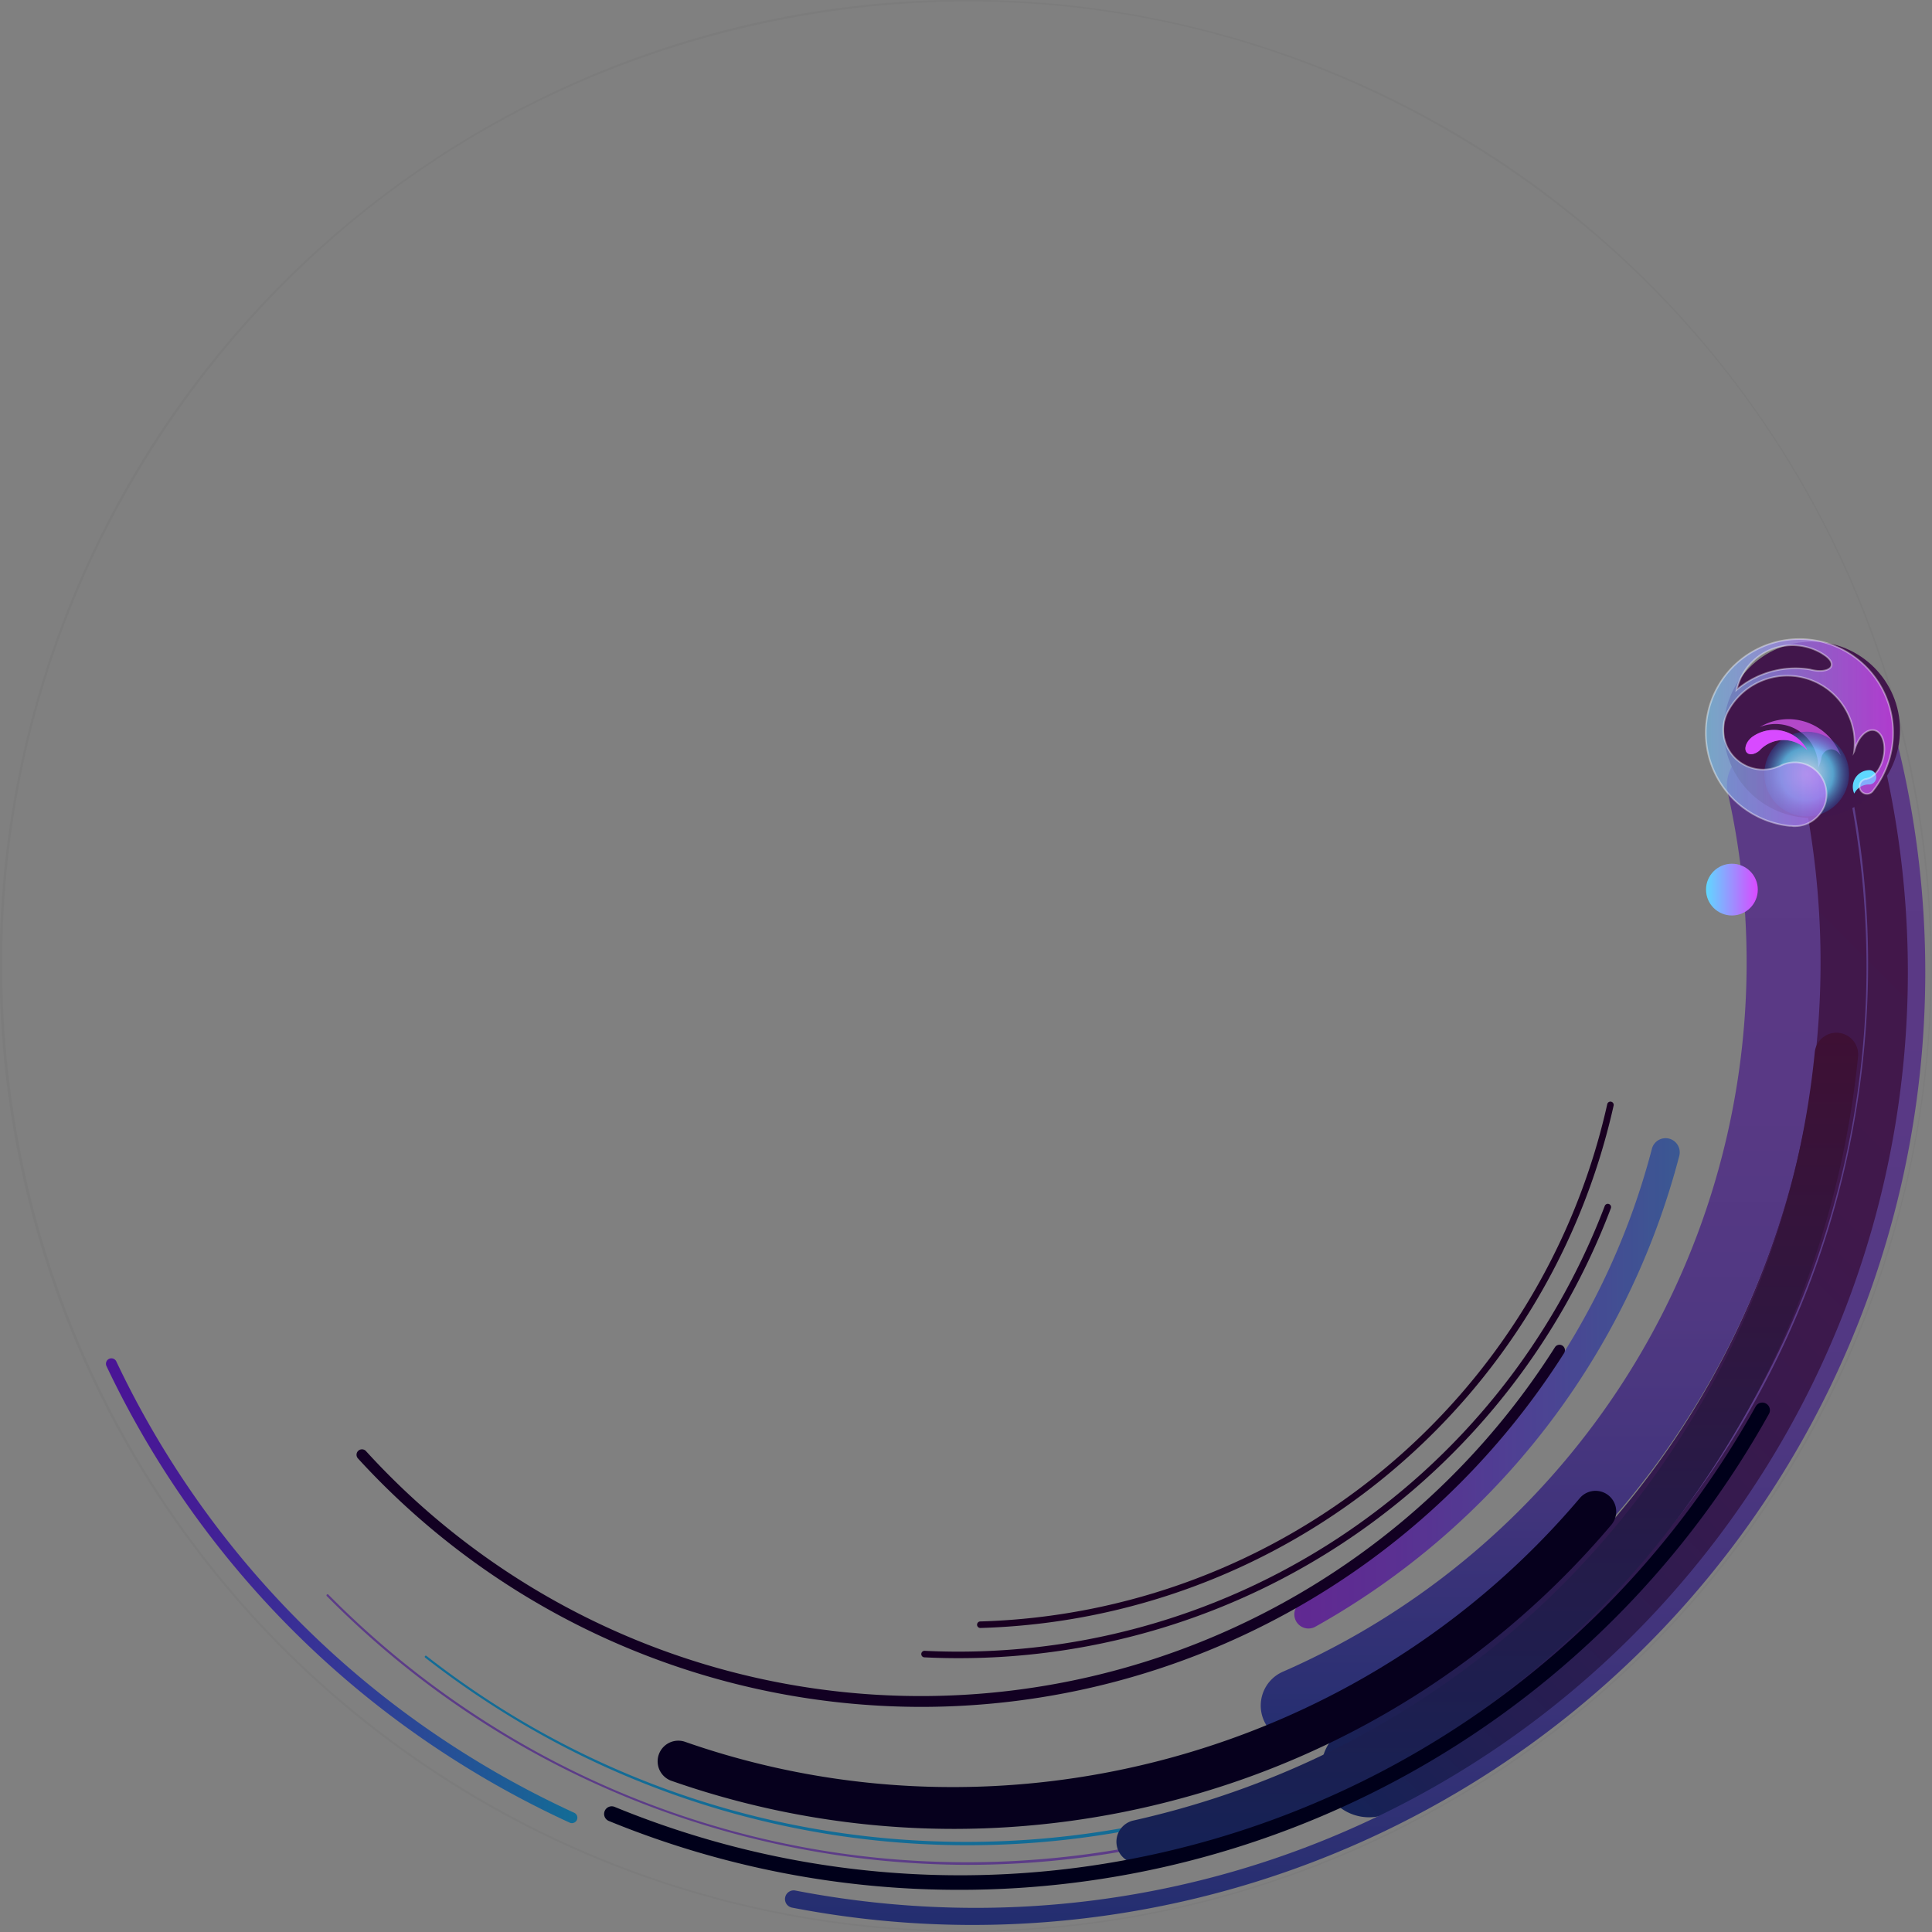 <svg xmlns="http://www.w3.org/2000/svg" xmlns:xlink="http://www.w3.org/1999/xlink" viewBox="0 0 888.487 888.491">
  <rect x="0" y="0" width="888.487" height="888.491" fill="#808080" stroke="none"/>
  <defs>
    <style>
      .cls-1 {
        isolation: isolate;
      }

      .cls-2 {
        fill: url(#Безымянный_градиент_354);
      }

      .cls-3 {
        fill: url(#Безымянный_градиент_325);
      }

      .cls-4 {
        fill: url(#Новый_образец_градиентной_залив);
      }

      .cls-5 {
        fill: url(#Безымянный_градиент_325-2);
      }

      .cls-6 {
        fill: #136c96;
      }

      .cls-7 {
        fill: #5c3c88;
      }

      .cls-8 {
        opacity: 0.8;
      }

      .cls-9 {
        fill: url(#Безымянный_градиент_363);
      }

      .cls-10 {
        fill: url(#Безымянный_градиент_341);
      }

      .cls-11 {
        fill: #190021;
      }

      .cls-12 {
        fill: #180022;
      }

      .cls-13 {
        fill: #120022;
      }

      .cls-14 {
        fill: #06001d;
      }

      .cls-15 {
        fill: #00001a;
      }

      .cls-16 {
        opacity: 0.03;
      }

      .cls-17 {
        fill: #080808;
      }

      .cls-18 {
        fill: #41164b;
      }

      .cls-19 {
        fill: #b348c9;
      }

      .cls-20 {
        opacity: 0.9;
        fill: url(#Безымянный_градиент_72);
      }

      .cls-21 {
        opacity: 0.6;
        fill: url(#Безымянный_градиент_24);
      }

      .cls-22 {
        fill: #5fd8ff;
      }

      .cls-23 {
        fill: #f2f2f2;
        opacity: 0.3;
      }

      .cls-24 {
        fill: #d84aff;
      }

      .cls-24, .cls-25 {
        mix-blend-mode: color-dodge;
      }

      .cls-25 {
        stroke: #fff;
        stroke-miterlimit: 10;
        stroke-width: 0.75px;
        opacity: 0.4;
        fill: url(#Безымянный_градиент_313);
      }

      .cls-26 {
        fill: url(#Безымянный_градиент_24-2);
      }
    </style>
    <linearGradient id="Безымянный_градиент_354" data-name="Безымянный градиент 354" x1="556.512" y1="771.752" x2="933.177" y2="395.088" gradientUnits="userSpaceOnUse">
      <stop offset="0" stop-color="#152256"/>
      <stop offset="0.154" stop-color="#241e52"/>
      <stop offset="0.408" stop-color="#351a4e"/>
      <stop offset="0.68" stop-color="#40184b"/>
      <stop offset="1" stop-color="#43174a"/>
    </linearGradient>
    <linearGradient id="Безымянный_градиент_325" data-name="Безымянный градиент 325" x1="708.556" y1="343.921" x2="708.556" y2="801.365" gradientUnits="userSpaceOnUse">
      <stop offset="0" stop-color="#5c3a86"/>
      <stop offset="0.342" stop-color="#593985"/>
      <stop offset="0.57" stop-color="#503882"/>
      <stop offset="0.765" stop-color="#41347c"/>
      <stop offset="0.941" stop-color="#2c3073"/>
      <stop offset="1" stop-color="#232e70"/>
    </linearGradient>
    <linearGradient id="Новый_образец_градиентной_залив" data-name="Новый образец градиентной залив" x1="48.727" y1="731.545" x2="265.517" y2="731.545" gradientUnits="userSpaceOnUse">
      <stop offset="0" stop-color="#4a1496"/>
      <stop offset="0.187" stop-color="#441d96"/>
      <stop offset="0.497" stop-color="#343796"/>
      <stop offset="0.891" stop-color="#1b6096"/>
      <stop offset="0.994" stop-color="#136c96"/>
    </linearGradient>
    <linearGradient id="Безымянный_градиент_325-2" x1="623.263" y1="322.978" x2="623.263" y2="885.247" xlink:href="#Безымянный_градиент_325"/>
    <linearGradient id="Безымянный_градиент_363" data-name="Безымянный градиент 363" x1="595.235" y1="636.191" x2="772.459" y2="636.191" gradientUnits="userSpaceOnUse">
      <stop offset="0" stop-color="#591296"/>
      <stop offset="0.252" stop-color="#511b96"/>
      <stop offset="0.669" stop-color="#3d3597"/>
      <stop offset="0.994" stop-color="#294d97"/>
    </linearGradient>
    <linearGradient id="Безымянный_градиент_341" data-name="Безымянный градиент 341" x1="683.966" y1="475.022" x2="683.966" y2="856.976" gradientUnits="userSpaceOnUse">
      <stop offset="0" stop-color="#3e1034"/>
      <stop offset="1" stop-color="#152256"/>
    </linearGradient>
    <radialGradient id="Безымянный_градиент_72" data-name="Безымянный градиент 72" cx="830.857" cy="355.991" r="19.5" gradientUnits="userSpaceOnUse">
      <stop offset="0" stop-color="#cce0f4"/>
      <stop offset="0.088" stop-color="#c4dff5" stop-opacity="0.985"/>
      <stop offset="0.236" stop-color="#aedef7" stop-opacity="0.946"/>
      <stop offset="0.423" stop-color="#8bdbfb" stop-opacity="0.881"/>
      <stop offset="0.623" stop-color="#5fd8ff" stop-opacity="0.8"/>
      <stop offset="1" stop-color="#294996" stop-opacity="0.5"/>
    </radialGradient>
    <linearGradient id="Безымянный_градиент_24" data-name="Безымянный градиент 24" x1="784.45" y1="336.917" x2="870.606" y2="336.917" gradientUnits="userSpaceOnUse">
      <stop offset="0" stop-color="#5fd8ff"/>
      <stop offset="0.992" stop-color="#d84aff"/>
    </linearGradient>
    <linearGradient id="Безымянный_градиент_313" data-name="Безымянный градиент 313" x1="784.45" y1="336.917" x2="870.606" y2="336.917" gradientUnits="userSpaceOnUse">
      <stop offset="0" stop-color="#8a8cbd" stop-opacity="0.9"/>
      <stop offset="0.992" stop-color="#d84aff" stop-opacity="0.8"/>
    </linearGradient>
    <linearGradient id="Безымянный_градиент_24-2" x1="784.563" y1="409.111" x2="808.376" y2="409.111" xlink:href="#Безымянный_градиент_24"/>
  </defs>
  <g class="cls-1">
    <g id="ЦГ1">
      <g id="Слой_50" data-name="Слой 50">
        <g id="шар3">
          <path class="cls-2" d="M629.63,835.737a22.003,22.003,0,0,1-9.805-41.708A391.518,391.518,0,0,0,823.672,343.589a22,22,0,1,1,42.539-11.241A435.518,435.518,0,0,1,639.401,833.434,21.91,21.91,0,0,1,629.63,835.737Z"/>
          <path class="cls-3" d="M596.797,801.365a17.003,17.003,0,0,1-6.807-32.586,356.005,356.005,0,0,0,204.6-404.127A17,17,0,0,1,827.763,357.2,390.006,390.006,0,0,1,603.587,799.942,16.949,16.949,0,0,1,596.797,801.365Z"/>
          <path class="cls-4" d="M263.015,838.422a2.492,2.492,0,0,1-1.04-.228,442.122,442.122,0,0,1-52.372-28.46A435.23,435.23,0,0,1,48.968,628.239a2.5,2.5,0,0,1,4.52-2.139A430.233,430.233,0,0,0,212.28,805.511a437.155,437.155,0,0,0,51.778,28.138,2.5,2.5,0,0,1-1.044,4.773Z"/>
          <path class="cls-5" d="M447.371,885.247a438.35,438.35,0,0,1-83.128-7.969,4,4,0,0,1,1.517-7.856,436.868,436.868,0,0,0,82.833,7.96c145.363.001,281.692-73.419,361.947-199.954a430.491,430.491,0,0,0,50.087-349.345,4,4,0,1,1,7.688-2.212,438.218,438.218,0,0,1-420.943,559.375Z"/>
          <path class="cls-6" d="M440.957,838.788c-.238,0-.463,0-.702,0a1,1,0,0,1,.002-2h.002c.231,0,.466,0,.698,0a395.208,395.208,0,0,0,247.794-87.433,1,1,0,0,1,1.258,1.556A397.24,397.24,0,0,1,440.957,838.788Z"/>
          <path class="cls-7" d="M445.058,857.606a415.274,415.274,0,0,1-294.752-123.581.5.5,0,1,1,.712-.702,415.074,415.074,0,0,0,73.188,58.981A410.47,410.47,0,0,0,444.67,856.407c136.795.006,270.765-67.793,349.3-191.615C854.019,570.113,872.895,457.87,847.12,348.738a.5.5,0,1,1,.973-.23A414.215,414.215,0,0,1,445.058,857.606Z"/>
          <path class="cls-6" d="M444.938,848.594A403.477,403.477,0,0,1,228.483,785.561c-11.347-7.197-22.435-15.018-32.955-23.245a.5.5,0,1,1,.616-.788c10.494,8.207,21.555,16.008,32.873,23.188,177.224,112.404,414.28,68.888,539.684-99.071,6.175-8.27,12.123-16.906,17.68-25.666a.5.5,0,1,1,.844.535c-5.569,8.782-11.532,17.439-17.723,25.73A405.624,405.624,0,0,1,444.938,848.594Z"/>
          <g class="cls-8">
            <path class="cls-9" d="M601.742,748.911a6.501,6.501,0,0,1-3.167-12.18A336.038,336.038,0,0,0,759.667,528.337a6.5,6.5,0,1,1,12.582,3.269A349.031,349.031,0,0,1,604.898,748.089,6.471,6.471,0,0,1,601.742,748.911Z"/>
          </g>
          <path class="cls-10" d="M523.415,856.976a10.001,10.001,0,0,1-2.175-19.761c105.138-23.53,194.82-86.594,252.526-177.576a399.187,399.187,0,0,0,60.793-175.61,10,10,0,1,1,19.9,1.988A422.991,422.991,0,0,1,525.608,856.732,10.041,10.041,0,0,1,523.415,856.976Z"/>
          <path class="cls-11" d="M450.854,748.671a1.5,1.5,0,0,1-.043-3A304.42,304.42,0,0,0,739.134,507.815a1.5,1.5,0,1,1,2.928.651A307.42,307.42,0,0,1,450.899,748.671Z"/>
          <path class="cls-12" d="M440.729,762.557q-7.821,0-15.646-.383a1.5,1.5,0,0,1,.146-2.996,318.047,318.047,0,0,0,312.768-204.597,1.5,1.5,0,0,1,2.805,1.066A320.549,320.549,0,0,1,440.729,762.557Z"/>
          <path class="cls-13" d="M423.464,784.959A351.179,351.179,0,0,1,164.592,670.678a2.5,2.5,0,0,1,3.693-3.37,345.281,345.281,0,0,0,546.783-47.714,2.5,2.5,0,0,1,4.223,2.678A350.153,350.153,0,0,1,423.464,784.959Z"/>
          <path class="cls-14" d="M438.684,841.069a393.149,393.149,0,0,1-129.883-22.1,9.5,9.5,0,1,1,6.269-17.936c146.124,51.072,311.469,6.036,411.444-112.064a9.5,9.5,0,0,1,14.502,12.276A393.243,393.243,0,0,1,542.447,827.23,397.713,397.713,0,0,1,438.684,841.069Z"/>
          <path class="cls-15" d="M441.091,869.093a424.194,424.194,0,0,1-161.102-31.67,3.5,3.5,0,1,1,2.659-6.476c187.91,77.172,403.396,8.47,512.377-163.357,4.309-6.794,8.468-13.782,12.362-20.77a3.5,3.5,0,0,1,6.115,3.407c-3.959,7.104-8.187,14.207-12.565,21.112A425.75,425.75,0,0,1,441.091,869.093Z"/>
          <g class="cls-16">
            <path class="cls-17" d="M444.156,888.491a444.302,444.302,0,1,1,178.093-37.282A444.696,444.696,0,0,1,444.156,888.491ZM445.109.694a447.05,447.05,0,0,0-97.701,10.861C231.833,37.421,133.248,106.746,69.814,206.76-61.135,413.221.298,687.724,206.759,818.674A443.025,443.025,0,0,0,818.673,681.727c63.434-100.014,84.124-218.744,58.258-334.319s-95.19-214.16-195.204-277.594C609.823,24.209,528.233.694,445.109.694Z"/>
          </g>
          <circle class="cls-18" cx="833.238" cy="335.626" r="40.53"/>
          <path class="cls-19" d="M846.549,347.609c-1.173-2.138-3.298-3.38-5.357-2.91a4.863,4.863,0,0,0-3.636,4.261,20.292,20.292,0,0,1-1.41,4.182,19.596,19.596,0,0,0-26.832-18.797,25.655,25.655,0,0,1,37.235,13.264Z"/>
          <circle class="cls-20" cx="830.857" cy="355.991" r="19.5"/>
          <path class="cls-21" d="M789.657,316.453a43.094,43.094,0,0,0,33.425,63.364l.007-.001a6.107,6.107,0,0,1,1.507.112,14.673,14.673,0,1,0-5.532-27.922,5.647,5.647,0,0,1-1.403.584l-.009.004a18.271,18.271,0,0,1-22.917-25.639c.138-.255.279-.508.425-.756.064-.114.131-.226.198-.338l.001-.002c.066-.113.133-.225.203-.336q.101-.168.207-.334.205-.331.424-.655.214-.323.438-.641c.148-.213.297-.421.452-.627.228-.309.462-.615.702-.914.142-.179.289-.358.435-.533.034-.04.067-.08.101-.119.146-.175.295-.346.446-.516.084-.095.167-.189.252-.283l.004-.003q.303-.333.615-.659a30.403,30.403,0,0,1,4.018-3.514l.001-.002c.238-.173.477-.344.72-.51.016-.011.034-.023.049-.034.289-.201.583-.393.88-.58.206-.134.417-.265.63-.391.104-.064.211-.127.318-.19.133-.079.267-.155.401-.231q.401-.228.808-.443c.138-.072.273-.143.41-.213.218-.112.439-.223.662-.328.11-.052.223-.105.333-.158.112-.051.224-.103.335-.152.114-.05.225-.102.338-.151.223-.099.447-.193.673-.285.115-.045.231-.092.346-.138s.23-.091.344-.134.23-.086.343-.129c.116-.043.232-.086.348-.126.04-.015.083-.03.125-.044.189-.068.379-.131.57-.193q.876-.288,1.77-.525c.101-.027.203-.053.305-.078a30.799,30.799,0,0,1,3.296-.648c.11-.016.22-.032.33-.045.329-.043.662-.081.994-.114.116-.011.231-.021.348-.031.122-.011.246-.022.371-.029.072-.006.142-.011.213-.016l.3-.018c.449-.026.901-.042,1.352-.047.124-.002.249-.003.375-.004.112,0,.225.002.339.003.137.001.274.002.41.007l.376.01q.75.028,1.499.091c.126.01.252.02.376.034a30.638,30.638,0,0,1,4.486.772c.123.03.248.063.37.095.124.033.248.066.372.1.124.033.247.069.37.104l.423.126q.274.084.546.173c.06.02.122.041.184.061q.953.316,1.891.699c.094.038.186.075.277.113.268.113.537.229.801.35.091.039.18.08.27.122q.891.412,1.763.884a30.962,30.962,0,0,1,15.964,31.177c.029-.053.06-.107.089-.161.005-.025.013-.051.018-.076,1.439-6.151,5.587-10.441,9.261-9.581,3.676.861,5.489,6.545,4.051,12.694-1.21,5.167-4.328,9.02-7.473,9.611l-.003.001a2.602,2.602,0,0,1-.636.121,3.432,3.432,0,1,0,2.873,5.965l.021-.019c.047-.039.092-.082.136-.124a43.073,43.073,0,1,0-71.339-47.634Zm49.059-15.406c2.56,1.587,4.014,3.552,3.53,5.154-.564,1.843-3.534,2.657-7.223,2.205l-.014-.001c-.439-.057-.889-.128-1.345-.22-.401-.079-.801-.171-1.207-.279a41.822,41.822,0,0,0-33.826,9.347,26.371,26.371,0,0,1,40.12-16.226A.345.345,0,0,1,838.715,301.047Z"/>
          <path class="cls-22" d="M861.225,354.572a3.26,3.26,0,0,1,1.235,4.44,3.339,3.339,0,0,1-2.653,1.755,7.517,7.517,0,0,0-6.983,3.983c-.034.062-.066.124-.097.186a7.644,7.644,0,0,1,6.655-10.75A3.176,3.176,0,0,1,861.225,354.572Z"/>
          <path class="cls-23" d="M831.175,345.087a15.062,15.062,0,0,0-22.101.142c-2.03,1.693-4.444,2.138-5.671.946-1.368-1.331-.739-4.196,1.404-6.401a8.58,8.58,0,0,1,1.044-.918l.004-.004c.183-.131.37-.258.56-.382.031-.022.065-.04.098-.061a17.23,17.23,0,0,1,24.662,6.677Z"/>
          <path class="cls-24" d="M831.175,345.087a15.062,15.062,0,0,0-22.101.142c-2.03,1.693-4.444,2.138-5.671.946-1.368-1.331-.739-4.196,1.404-6.401a8.58,8.58,0,0,1,1.044-.918l.004-.004c.183-.131.37-.258.56-.382.031-.022.065-.04.098-.061a17.23,17.23,0,0,1,24.662,6.677Z"/>
          <path class="cls-25" d="M789.657,316.453a43.094,43.094,0,0,0,33.425,63.364l.007-.001a6.107,6.107,0,0,1,1.507.112,14.673,14.673,0,1,0-5.532-27.922,5.647,5.647,0,0,1-1.403.584l-.009.004a18.271,18.271,0,0,1-22.917-25.639c.138-.255.279-.508.425-.756.064-.114.131-.226.198-.338l.001-.002c.066-.113.133-.225.203-.336q.101-.168.207-.334.205-.331.424-.655.214-.323.438-.641c.148-.213.297-.421.452-.627.228-.309.462-.615.702-.914.142-.179.289-.358.435-.533.034-.04.067-.08.101-.119.146-.175.295-.346.446-.516.084-.095.167-.189.252-.283l.004-.003q.303-.333.615-.659a30.403,30.403,0,0,1,4.018-3.514l.001-.002c.238-.173.477-.344.72-.51.016-.011.034-.023.049-.034.289-.201.583-.393.88-.58.206-.134.417-.265.63-.391.104-.064.211-.127.318-.19.133-.079.267-.155.401-.231q.401-.228.808-.443c.138-.072.273-.143.41-.213.218-.112.439-.223.662-.328.11-.052.223-.105.333-.158.112-.051.224-.103.335-.152.114-.05.225-.102.338-.151.223-.099.447-.193.673-.285.115-.045.231-.092.346-.138s.23-.091.344-.134.23-.086.343-.129c.116-.043.232-.086.348-.126.04-.015.083-.03.125-.044.189-.068.379-.131.57-.193q.876-.288,1.77-.525c.101-.027.203-.053.305-.078a30.799,30.799,0,0,1,3.296-.648c.11-.016.22-.032.33-.045.329-.043.662-.081.994-.114.116-.011.231-.021.348-.031.122-.011.246-.022.371-.029.072-.006.142-.011.213-.016l.3-.018c.449-.026.901-.042,1.352-.047.124-.002.249-.003.375-.004.112,0,.225.002.339.003.137.001.274.002.41.007l.376.01q.75.028,1.499.091c.126.01.252.02.376.034a30.638,30.638,0,0,1,4.486.772c.123.03.248.063.37.095.124.033.248.066.372.1.124.033.247.069.37.104l.423.126q.274.084.546.173c.06.02.122.041.184.061q.953.316,1.891.699c.094.038.186.075.277.113.268.113.537.229.801.35.091.039.18.08.27.122q.891.412,1.763.884a30.962,30.962,0,0,1,15.964,31.177c.029-.053.06-.107.089-.161.005-.025.013-.051.018-.076,1.439-6.151,5.587-10.441,9.261-9.581,3.676.861,5.489,6.545,4.051,12.694-1.21,5.167-4.328,9.02-7.473,9.611l-.003.001a2.602,2.602,0,0,1-.636.121,3.432,3.432,0,1,0,2.873,5.965l.021-.019c.047-.039.092-.082.136-.124a43.073,43.073,0,1,0-71.339-47.634Zm49.059-15.406c2.56,1.587,4.014,3.552,3.53,5.154-.564,1.843-3.534,2.657-7.223,2.205l-.014-.001c-.439-.057-.889-.128-1.345-.22-.401-.079-.801-.171-1.207-.279a41.822,41.822,0,0,0-33.826,9.347,26.371,26.371,0,0,1,40.12-16.226A.345.345,0,0,1,838.715,301.047Z"/>
          <circle class="cls-26" cx="796.47" cy="409.111" r="11.906"/>
        </g>
      </g>
    </g>
  </g>
</svg>
